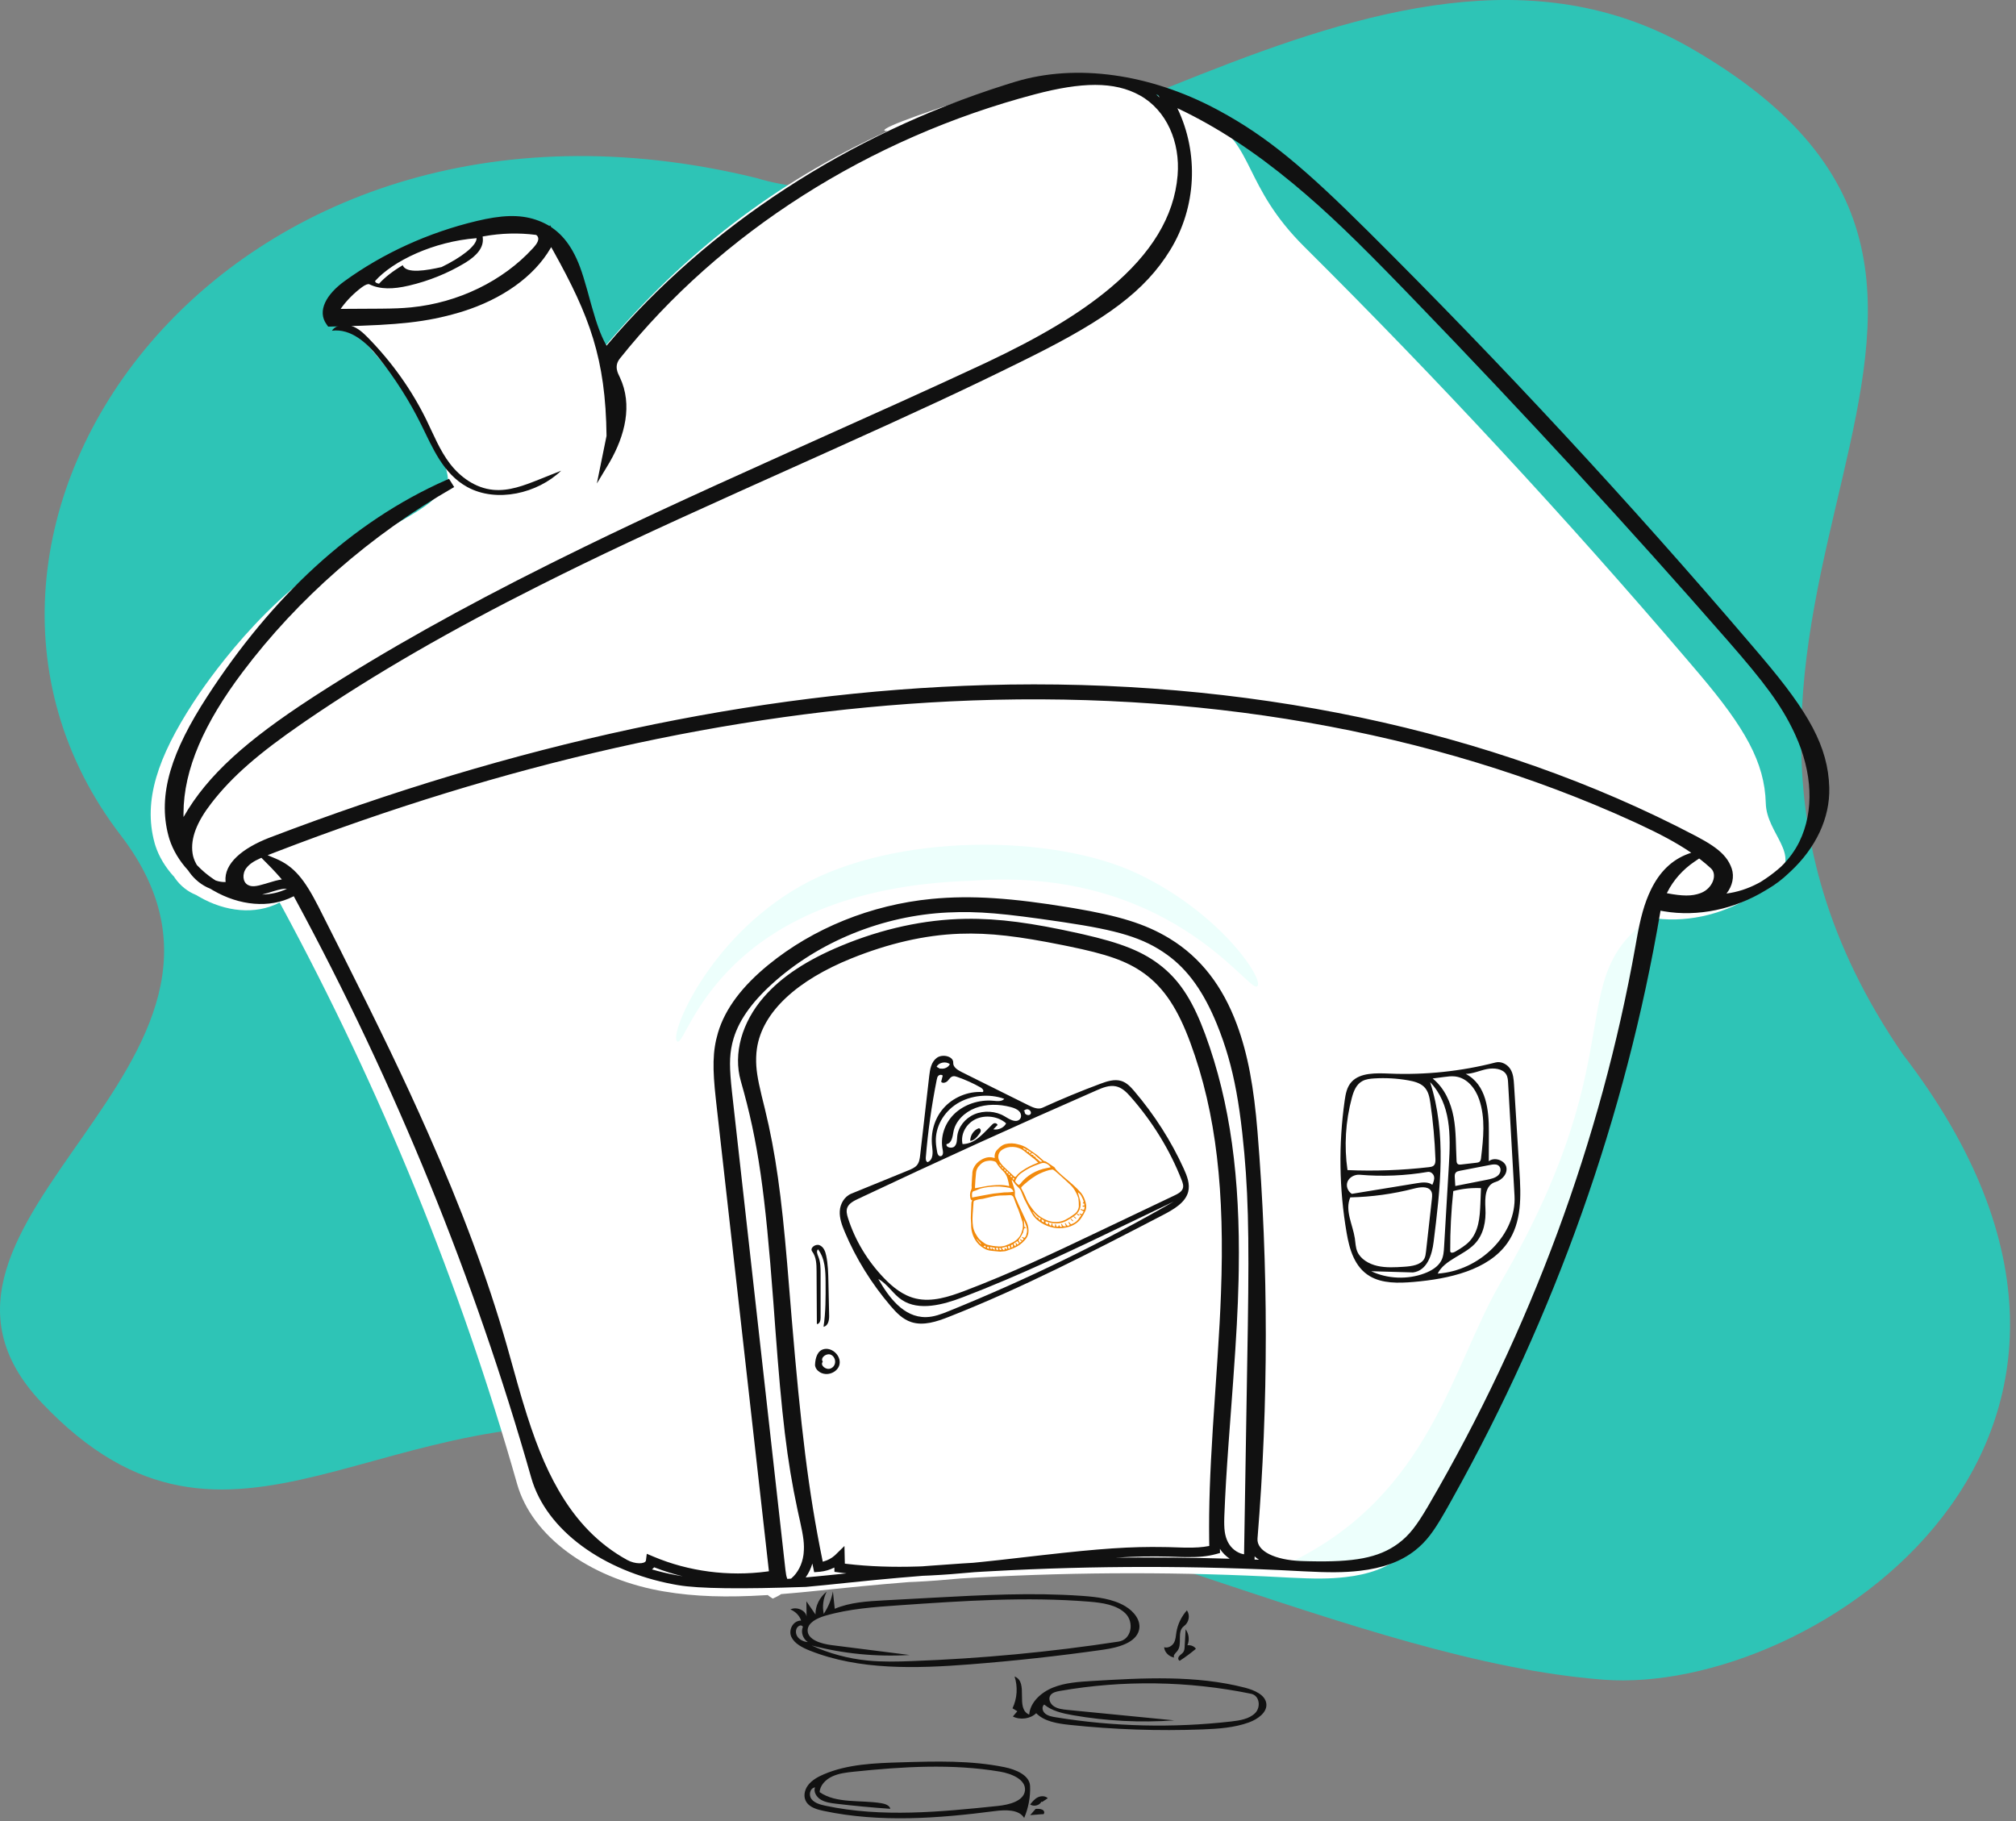 <svg width="93" height="84" viewBox="0 0 93 84" fill="none" xmlns="http://www.w3.org/2000/svg">
<rect x="0" y="0" width="93" height="84" fill="#808080" stroke="none"/>
<path d="M73.951 77.478C83.702 78.238 101.36 66.287 87.778 48.629C73.72 28.169 97.719 13.531 77.955 2.195C63.629 -6.022 46.409 11.732 34.88 8.208C10.286 2.195 -5.277 24.407 5.569 38.529C13.674 49.081 -5.983 56.332 1.909 64.689C10.693 73.99 17.653 63.935 30.538 66.04C49.245 69.096 62.652 76.597 73.951 77.478Z" fill="#2EC4B6"/>
<path d="M55.411 5.301L55.566 5.384L55.719 5.467C57.884 6.656 57.328 8.559 60.174 11.387C66.337 17.513 72.229 23.869 77.833 30.434L78.275 30.953L78.403 31.104C80.489 33.57 81.406 35.155 81.458 37.057C81.496 38.463 83.111 39.408 81.94 40.498L81.877 40.556L81.871 40.561L81.851 40.58C81.573 40.847 81.261 41.085 80.921 41.287L80.829 41.34L80.801 41.358C79.367 42.231 77.678 42.594 76.104 42.326L76.02 42.311L75.951 42.298L75.943 42.352C74.347 51.753 71.094 60.927 66.342 69.435L66.197 69.692L66.049 69.955L65.964 70.104L65.877 70.253C65.436 71.003 65.116 71.417 64.639 71.798C63.971 72.329 63.125 72.626 62.081 72.746C61.342 72.832 60.646 72.831 59.472 72.771L59.266 72.76C54.552 72.504 49.819 72.506 45.103 72.764L44.661 72.789L44.295 72.811L44.242 72.816C43.528 72.884 42.881 72.932 42.262 72.963L42.108 72.97L41.935 72.977L41.904 72.979C41.169 73.037 40.435 73.102 39.702 73.173L38.452 73.299L37.4 73.407L36.938 73.452C36.794 73.466 36.66 73.478 36.53 73.489L36.035 73.531L36 73.554C35.983 73.565 35.965 73.576 35.947 73.587L35.892 73.619L35.834 73.649L35.647 73.739L35.522 73.656L35.486 73.63L35.452 73.603L35.42 73.575L35.337 73.58C33.539 73.692 32.046 73.651 30.638 73.41L30.51 73.388L30.386 73.365C27.194 72.761 24.547 70.889 23.854 68.449C21.241 59.251 17.586 50.29 12.963 41.746L12.9 41.631L12.87 41.647C11.773 42.202 10.396 42.066 9.182 41.362L9.12 41.325L9.056 41.287L9.042 41.281C8.661 41.13 8.323 40.86 8.082 40.519L8.048 40.47L8.024 40.423L8.015 40.427C7.623 39.996 7.332 39.513 7.169 39.009L7.146 38.934L7.125 38.858C6.604 36.927 7.273 34.938 8.912 32.414C9.388 31.68 12.282 27.355 16.164 25.303C20.434 23.045 19.639 23.245 20.556 22.542C21.266 21.743 18.415 17.154 15.898 14.839C13.381 12.524 23.289 10.169 24.06 10.424C24.262 10.491 24.448 10.573 24.62 10.672L24.693 10.715L24.701 10.72L24.721 10.675L24.778 10.769L24.806 10.788C25.155 11.025 25.441 11.336 25.678 11.721L25.722 11.794L25.759 11.857C26.027 12.332 26.548 12.572 26.797 13.459L26.966 14.072L27.014 14.245L27.061 14.409C27.256 15.078 27.61 15.552 27.828 15.954L27.854 16.002L27.867 16.026L27.928 15.954C31.522 11.727 35.666 8.459 40.954 6.042L40.915 6.043C40.331 6.043 41.859 5.427 45.726 4.205L45.945 4.136L46.172 4.066C49.029 3.198 52.411 3.719 55.411 5.301Z" fill="white"/>
<path d="M76.733 41.963L76.648 41.948L76.58 41.935L76.571 41.989C74.976 51.389 71.723 60.564 66.971 69.072L66.826 69.329L66.678 69.592L66.593 69.741C66.105 70.586 65.776 71.029 65.268 71.434C64.6 71.966 63.754 72.263 62.71 72.383C61.971 72.468 61.455 72.2 59.57 72.047C65.984 68.921 66.978 63.011 69.222 59.166C75.739 47.999 71.695 44.961 76.733 41.963Z" fill="#EDFFFC"/>
<path d="M48.042 83.104C47.958 83.282 47.687 83.35 47.522 83.234C47.622 83.109 47.727 82.979 47.874 82.906C48.021 82.833 48.223 82.832 48.335 82.948C48.248 83.005 48.162 83.062 48.075 83.119L48.042 83.104Z" fill="#111111"/>
<path d="M48.101 83.681C47.908 83.696 47.715 83.712 47.522 83.727C47.606 83.631 47.691 83.535 47.775 83.439C47.886 83.434 48.007 83.432 48.097 83.483C48.186 83.534 48.205 83.659 48.105 83.696L48.101 83.681Z" fill="#111111"/>
<path d="M54.423 76.606C54.334 76.569 54.339 76.463 54.393 76.397C54.447 76.33 54.533 76.281 54.583 76.213C54.637 76.14 54.643 76.052 54.648 75.968C54.664 75.696 54.679 75.424 54.695 75.153C54.85 75.377 54.88 75.651 54.776 75.892C54.933 75.871 55.102 75.942 55.167 76.055C54.935 76.251 54.686 76.436 54.423 76.606Z" fill="#111111"/>
<path d="M54.171 76.46C53.92 76.416 53.718 76.209 53.703 75.981C53.875 76.039 54.07 75.925 54.153 75.779C54.237 75.632 54.242 75.462 54.267 75.3C54.325 74.93 54.494 74.574 54.753 74.281C54.912 74.508 54.851 74.838 54.618 75.008C54.26 75.269 54.581 75.848 54.296 76.174C54.219 76.262 54.096 76.371 54.171 76.46Z" fill="#111111"/>
<path d="M25.887 21.712C24.803 22.757 22.906 23.211 21.549 22.461C20.438 21.848 19.959 20.657 19.432 19.592C18.892 18.498 18.227 17.453 17.451 16.477C16.935 15.828 16.198 15.144 15.314 15.254C15.481 14.994 15.89 14.928 16.206 15.03C16.521 15.132 16.762 15.36 16.983 15.585C18.093 16.72 19.006 18.008 19.68 19.389C20.011 20.068 20.289 20.776 20.757 21.388C21.226 22 21.931 22.518 22.758 22.595C23.477 22.662 24.176 22.394 24.836 22.131C25.186 21.991 25.537 21.852 25.887 21.712Z" fill="#111111"/>
<path d="M38.002 81.844C39.103 81.372 40.358 81.327 41.574 81.291C43.167 81.243 44.781 81.197 46.337 81.514C46.872 81.623 47.501 81.89 47.519 82.389C47.538 82.889 47.444 83.391 47.246 83.857C47.006 83.461 46.387 83.476 45.895 83.54C43.276 83.88 40.582 84.079 38.005 83.534C37.701 83.47 37.371 83.377 37.207 83.136C37.045 82.898 37.102 82.576 37.277 82.346C37.452 82.116 37.724 81.963 38.002 81.844ZM41.072 83.435C40.237 83.378 39.404 83.3 38.574 83.201C38.33 83.172 38.078 83.139 37.872 83.017C37.665 82.895 37.52 82.658 37.596 82.445C37.355 82.489 37.294 82.811 37.44 82.992C37.585 83.174 37.843 83.243 38.083 83.294C40.678 83.846 43.388 83.578 46.036 83.303C46.567 83.248 47.235 83.073 47.283 82.588C47.333 82.085 46.662 81.809 46.118 81.718C43.904 81.347 41.627 81.491 39.391 81.723C39.049 81.759 38.699 81.799 38.392 81.942C38.086 82.084 37.827 82.353 37.81 82.666C38.591 83.206 39.69 83.018 40.655 83.176C40.831 83.205 41.037 83.275 41.072 83.435Z" fill="#111111"/>
<path d="M38.533 62.394C38.711 62.56 38.788 62.806 38.703 63.018C38.619 63.23 38.363 63.392 38.097 63.38C37.831 63.368 37.589 63.165 37.599 62.941C37.613 62.649 37.702 62.278 38.044 62.224C38.226 62.195 38.41 62.278 38.533 62.394ZM37.955 62.816C37.82 62.971 38.092 63.201 38.304 63.129C38.517 63.058 38.579 62.811 38.482 62.636C38.452 62.581 38.408 62.53 38.347 62.498C38.148 62.392 37.849 62.605 37.941 62.786L37.955 62.816Z" fill="#111111"/>
<path d="M46.93 78.935C46.856 78.89 46.782 78.844 46.708 78.799C46.925 78.34 46.959 77.812 46.803 77.332C47.48 77.596 46.812 78.805 47.478 79.09C47.519 78.537 48.006 78.074 48.569 77.845C49.133 77.616 49.765 77.576 50.383 77.539C52.741 77.398 55.155 77.262 57.427 77.847C57.863 77.96 58.363 78.174 58.416 78.578C58.469 78.98 58.034 79.297 57.615 79.45C56.942 79.696 56.202 79.745 55.476 79.773C53.434 79.85 51.385 79.781 49.355 79.565C48.789 79.505 48.174 79.41 47.801 79.025C47.538 79.285 47.066 79.352 46.725 79.177C46.793 79.096 46.862 79.015 46.93 78.935ZM48.901 77.997C48.738 78.025 48.559 78.065 48.465 78.188C48.339 78.353 48.441 78.593 48.622 78.71C48.803 78.827 49.035 78.852 49.257 78.874C50.895 79.035 52.533 79.196 54.171 79.356C52.61 79.468 51.032 79.388 49.495 79.118C49.019 79.035 48.523 78.922 48.17 78.625C48.041 78.733 48.087 78.938 48.217 79.044C48.347 79.151 48.53 79.185 48.703 79.213C51.368 79.648 54.108 79.713 56.795 79.407C57.197 79.361 57.634 79.291 57.903 79.018C58.172 78.746 58.109 78.21 57.713 78.129C54.829 77.535 51.805 77.49 48.901 77.997Z" fill="#111111"/>
<path d="M37.735 57.627C37.645 57.718 37.708 57.861 37.755 57.977C37.854 58.224 37.855 58.493 37.855 58.756C37.855 59.431 37.855 60.107 37.855 60.783C37.855 60.907 37.816 61.071 37.683 61.076C37.678 60.259 37.673 59.443 37.669 58.626C37.667 58.314 37.658 57.98 37.465 57.725C37.347 57.568 37.616 57.362 37.806 57.438C37.995 57.514 38.073 57.723 38.112 57.911C38.198 58.315 38.207 58.73 38.216 59.141C38.227 59.655 38.238 60.169 38.249 60.683C38.254 60.891 38.209 61.16 37.99 61.2C38.093 60.525 38.089 59.841 38.085 59.159C38.082 58.628 38.066 58.059 37.735 57.627Z" fill="#111111"/>
<path d="M37.2 73.864C37.339 74.066 37.479 74.268 37.619 74.471C37.611 74.077 37.804 73.684 38.135 73.419C37.975 73.738 37.927 74.1 38 74.443C38.212 74.125 38.356 73.772 38.423 73.408C38.452 73.675 38.48 73.942 38.508 74.209C39.209 73.909 40.01 73.862 40.788 73.82C41.531 73.779 42.273 73.739 43.016 73.699C45.312 73.575 47.618 73.451 49.911 73.613C50.605 73.662 51.327 73.746 51.905 74.088C52.316 74.33 52.647 74.755 52.546 75.181C52.405 75.78 51.579 75.998 50.893 76.096C48.855 76.386 46.804 76.611 44.747 76.772C42.256 76.966 39.643 77.047 37.364 76.141C37.016 76.002 36.654 75.819 36.507 75.508C36.36 75.198 36.573 74.752 36.956 74.753C36.885 74.529 36.7 74.337 36.462 74.239C36.746 74.095 37.167 74.279 37.208 74.566C37.205 74.332 37.202 74.098 37.2 73.864ZM38.362 75.885C39.56 76.037 40.759 76.189 41.958 76.34C40.437 76.433 38.898 76.283 37.438 75.899C38.244 76.27 39.129 76.508 40.033 76.597C40.712 76.663 41.397 76.647 42.08 76.621C45.272 76.504 48.455 76.204 51.602 75.722C52.204 75.63 52.327 74.83 51.922 74.427C51.517 74.024 50.853 73.93 50.244 73.88C47.336 73.644 44.408 73.845 41.496 74.046C40.337 74.126 39.163 74.208 38.06 74.532C37.687 74.642 37.264 74.852 37.257 75.198C37.248 75.633 37.871 75.823 38.362 75.885ZM36.911 74.978C36.677 75.055 36.664 75.366 36.821 75.538C36.928 75.655 37.093 75.732 37.264 75.744C37.031 75.583 36.936 75.285 37.039 75.041C37.022 74.996 36.964 74.967 36.911 74.978H36.911Z" fill="#111111"/>
<path d="M45.139 52.048C45.193 52.028 45.246 52.093 45.244 52.153C45.242 52.214 45.206 52.266 45.17 52.313C45.061 52.459 44.93 52.618 44.756 52.626C44.756 52.373 44.917 52.13 45.139 52.048Z" fill="#111111"/>
<path d="M53.638 56.05C50.415 57.723 47.184 59.4 43.773 60.742C43.223 60.959 42.602 61.169 42.037 60.984C41.641 60.855 41.351 60.552 41.094 60.252C40.203 59.21 39.484 58.05 38.968 56.822C38.839 56.514 38.72 56.192 38.74 55.863C38.759 55.534 38.945 55.194 39.28 55.057C40.156 54.699 41.032 54.342 41.908 53.984C42.049 53.926 42.196 53.865 42.292 53.755C42.405 53.626 42.428 53.454 42.447 53.291C42.587 52.069 42.727 50.846 42.867 49.623C42.902 49.322 42.955 48.989 43.215 48.796C43.475 48.602 43.994 48.723 43.973 49.025C43.96 49.223 44.181 49.361 44.374 49.457C45.404 49.969 46.434 50.481 47.464 50.993C47.657 51.089 47.892 51.187 48.089 51.097C48.963 50.697 49.855 50.328 50.761 49.991C51.067 49.877 51.408 49.765 51.722 49.86C51.975 49.937 52.156 50.133 52.319 50.323C53.253 51.419 54.025 52.627 54.606 53.904C54.762 54.247 54.906 54.62 54.811 54.98C54.678 55.481 54.135 55.792 53.638 56.05ZM39.121 56.191C39.443 57.207 40.014 58.159 40.784 58.959C41.183 59.374 41.661 59.762 42.253 59.899C42.995 60.07 43.771 59.818 44.477 59.552C46.591 58.754 48.62 57.789 50.645 56.825C51.821 56.265 52.997 55.706 54.172 55.146C54.333 55.07 54.508 54.979 54.563 54.823C54.608 54.697 54.561 54.562 54.512 54.437C53.971 53.05 53.17 51.744 52.154 50.59C51.971 50.382 51.759 50.166 51.47 50.108C51.171 50.048 50.868 50.171 50.592 50.292C46.897 51.908 43.23 53.577 39.593 55.296C39.39 55.392 39.17 55.504 39.09 55.697C39.025 55.854 39.07 56.03 39.121 56.191ZM54.149 55.423C53.487 55.741 52.825 56.059 52.163 56.377C49.618 57.599 47.069 58.824 44.413 59.839C43.509 60.184 42.396 60.487 41.606 59.964C41.192 59.691 40.956 59.234 40.517 58.995C40.991 59.823 41.677 60.773 42.718 60.755C43.089 60.748 43.439 60.611 43.778 60.474C47.366 59.02 50.836 57.33 54.149 55.423ZM43.97 49.645C43.853 49.665 43.792 49.776 43.716 49.858C43.641 49.94 43.477 49.99 43.417 49.898C43.441 49.805 43.464 49.712 43.488 49.618C43.45 49.561 43.347 49.568 43.295 49.615C43.242 49.662 43.227 49.731 43.214 49.797C42.977 50.982 42.808 52.179 42.709 53.38C42.702 53.464 42.706 53.568 42.79 53.608C43.063 53.498 43.034 53.152 43.001 52.886C42.925 52.268 43.091 51.617 43.518 51.126C43.944 50.635 44.641 50.324 45.334 50.374C45.411 50.316 45.321 50.209 45.236 50.161C44.895 49.968 44.533 49.805 44.157 49.675C44.097 49.654 44.033 49.634 43.97 49.645ZM43.983 52.208C43.942 52.431 43.913 52.727 43.666 52.775C43.617 52.928 43.916 52.998 44.034 52.879C44.153 52.76 44.141 52.583 44.157 52.424C44.199 51.99 44.513 51.587 44.951 51.399C45.39 51.212 45.938 51.248 46.341 51.491C46.553 51.619 46.836 51.801 47.024 51.646C47.138 51.552 47.12 51.376 47.022 51.268C46.925 51.16 46.772 51.105 46.623 51.065C46.093 50.924 45.505 50.916 44.996 51.11C44.487 51.305 44.072 51.719 43.983 52.208ZM46.328 50.686C45.619 50.431 44.769 50.519 44.145 50.912C43.52 51.305 43.141 51.992 43.172 52.674C43.178 52.832 43.206 52.988 43.233 53.144C43.247 53.227 43.288 53.331 43.381 53.332C43.505 53.333 43.516 53.17 43.492 53.061C43.362 52.472 43.563 51.831 44.017 51.388C44.471 50.945 45.167 50.711 45.835 50.776C46.011 50.793 46.226 50.815 46.328 50.686ZM44.403 52.774C44.982 52.769 45.371 52.269 45.758 51.884C45.789 51.853 45.824 51.821 45.869 51.811C45.932 51.796 46.004 51.835 46.019 51.892C45.953 51.959 45.888 52.026 45.822 52.093C46.058 52.137 46.318 52.015 46.413 51.818C46.058 51.493 45.457 51.41 45.008 51.623C44.56 51.836 44.301 52.328 44.403 52.774ZM43.383 49.288C43.556 49.324 43.75 49.234 43.817 49.088C43.638 48.938 43.299 49.006 43.208 49.209C43.264 49.24 43.319 49.272 43.375 49.303L43.383 49.288ZM47.278 51.275C47.224 51.392 47.451 51.496 47.535 51.395C47.618 51.293 47.469 51.13 47.337 51.174C47.292 51.189 47.255 51.22 47.221 51.25L47.278 51.275Z" fill="#111111"/>
<path d="M63.191 58.867C62.48 58.446 62.25 57.619 62.121 56.866C61.774 54.847 61.744 52.785 62.032 50.758C62.075 50.457 62.133 50.139 62.349 49.904C62.746 49.473 63.476 49.496 64.1 49.522C65.748 49.591 67.409 49.417 68.995 49.008C69.26 48.94 69.544 49.102 69.677 49.318C69.81 49.533 69.828 49.788 69.844 50.034C69.927 51.366 70.01 52.698 70.094 54.03C70.165 55.164 70.213 56.382 69.533 57.342C68.653 58.587 66.846 58.994 65.205 59.133C64.515 59.191 63.768 59.209 63.191 58.867ZM63.39 49.745C63.207 49.757 63.019 49.778 62.859 49.86C62.564 50.013 62.444 50.335 62.364 50.631C62.07 51.722 62.001 52.861 62.161 53.973C63.414 54.027 64.672 53.982 65.916 53.838C65.986 53.83 66.058 53.82 66.114 53.783C66.216 53.714 66.222 53.581 66.218 53.468C66.187 52.6 66.109 51.734 65.983 50.873C65.944 50.605 65.891 50.32 65.684 50.124C65.498 49.949 65.222 49.879 64.957 49.832C64.442 49.742 63.914 49.712 63.39 49.745ZM64.769 58.432C65.123 58.41 65.54 58.352 65.7 58.068C65.756 57.968 65.769 57.853 65.782 57.742C65.873 56.926 65.964 56.11 66.055 55.295C66.07 55.164 66.082 55.022 66.001 54.913C65.847 54.704 65.495 54.758 65.225 54.827C64.272 55.073 63.283 55.21 62.29 55.232C62.026 55.83 62.404 56.484 62.5 57.121C62.531 57.327 62.532 57.54 62.615 57.734C62.762 58.077 63.144 58.304 63.542 58.394C63.941 58.484 64.359 58.459 64.769 58.432ZM68.028 57.38C67.524 57.904 66.632 58.116 66.322 58.748C68.294 58.614 69.966 56.919 69.866 55.154C69.767 53.418 69.669 51.682 69.57 49.946C69.563 49.811 69.553 49.67 69.479 49.552C69.316 49.291 68.91 49.248 68.584 49.315C68.259 49.382 67.95 49.529 67.616 49.536C68.577 50.038 68.686 51.218 68.683 52.213C68.682 52.664 68.681 53.116 68.679 53.567C68.925 53.354 69.399 53.515 69.483 53.812C69.567 54.108 69.318 54.425 68.992 54.52C68.498 54.663 68.499 55.273 68.524 55.737C68.556 56.317 68.451 56.938 68.028 57.38ZM67.123 49.653C66.955 49.634 66.784 49.656 66.617 49.678C66.441 49.701 66.266 49.724 66.09 49.747C66.646 50.201 66.933 50.866 67.056 51.529C67.179 52.193 67.156 52.87 67.192 53.541C67.195 53.6 67.204 53.667 67.258 53.7C67.301 53.725 67.357 53.721 67.407 53.715C67.636 53.688 67.865 53.662 68.093 53.636C68.149 53.63 68.209 53.622 68.251 53.588C68.304 53.547 68.315 53.478 68.322 53.415C68.429 52.511 68.533 51.578 68.234 50.71C68.066 50.221 67.691 49.717 67.123 49.653ZM65.718 58.735C66.032 58.616 66.337 58.432 66.484 58.156C66.59 57.958 66.604 57.731 66.617 57.512C66.692 56.246 66.766 54.98 66.84 53.714C66.918 52.39 66.943 50.921 65.973 49.918C66.742 52.294 66.441 54.829 66.134 57.288C66.061 57.876 65.839 58.611 65.183 58.694C64.54 58.675 63.898 58.657 63.256 58.638C64.005 58.995 64.936 59.032 65.718 58.735ZM68.291 55.536C68.301 55.292 68.31 55.048 68.32 54.805C67.89 54.785 67.455 54.831 67.041 54.94C66.945 55.854 66.897 56.772 66.9 57.689C66.9 57.708 66.9 57.728 66.909 57.745C66.944 57.811 67.055 57.779 67.124 57.739C67.354 57.603 67.588 57.465 67.769 57.279C68.219 56.815 68.266 56.15 68.291 55.536ZM62.36 55.069C63.362 54.905 64.363 54.742 65.365 54.578C65.607 54.538 65.888 54.507 66.074 54.652C66.126 54.532 66.179 54.406 66.156 54.28C66.133 54.153 66.003 54.033 65.862 54.057C64.831 54.233 63.773 54.278 62.728 54.188C62.491 54.168 62.248 54.303 62.165 54.502C62.082 54.702 62.166 54.946 62.36 55.069ZM68.741 53.735C68.278 53.824 67.816 53.914 67.353 54.003C67.284 54.017 67.21 54.032 67.163 54.08C67.105 54.138 67.106 54.226 67.11 54.304C67.118 54.438 67.126 54.572 67.134 54.707C67.615 54.612 68.097 54.517 68.579 54.422C68.774 54.383 68.982 54.339 69.118 54.208C69.254 54.077 69.267 53.831 69.093 53.743C68.988 53.691 68.858 53.712 68.741 53.735Z" fill="#111111"/>
<path d="M56.061 5.01L56.217 5.093C58.455 6.297 60.19 7.766 63.102 10.661C69.264 16.786 75.157 23.142 80.761 29.708L81.203 30.226L81.331 30.378C83.417 32.844 84.334 34.429 84.386 36.33C84.424 37.737 83.762 39.118 82.591 40.207L82.527 40.265L82.521 40.27L82.502 40.289C82.223 40.556 81.911 40.794 81.571 40.996L81.48 41.049L81.452 41.067C80.018 41.941 78.329 42.303 76.755 42.035L76.67 42.02L76.602 42.007L76.593 42.061C74.998 51.462 71.745 60.637 66.992 69.144L66.848 69.402L66.7 69.664L66.614 69.813C66.127 70.658 65.798 71.102 65.29 71.507C64.622 72.038 63.776 72.335 62.732 72.456C61.992 72.541 61.297 72.54 60.123 72.48L59.916 72.469C55.203 72.214 50.47 72.215 45.753 72.474L45.311 72.498L44.946 72.52L44.893 72.525C44.179 72.593 43.532 72.641 42.913 72.672L42.758 72.679L42.586 72.686L42.554 72.688C41.819 72.747 41.086 72.811 40.353 72.882L39.103 73.008L38.051 73.116C37.716 73.15 37.442 73.176 37.181 73.199C34.191 73.306 32.227 73.28 31.288 73.119L31.16 73.097L31.037 73.074C27.845 72.47 25.198 70.599 24.505 68.158C21.892 58.96 18.237 49.999 13.614 41.456L13.551 41.34L13.52 41.356C12.424 41.911 11.046 41.775 9.833 41.072L9.77 41.035L9.707 40.996L9.692 40.99C9.312 40.84 8.974 40.569 8.733 40.229L8.699 40.18L8.681 40.152L8.666 40.136C8.273 39.705 7.983 39.222 7.82 38.719L7.797 38.643L7.775 38.567C7.255 36.636 7.924 34.647 9.563 32.123C12.545 27.528 16.211 24.078 20.581 22.144L20.714 22.086L20.952 22.466C17.093 24.679 13.747 27.605 11.188 31.006C9.433 33.337 8.468 35.48 8.465 37.518L8.465 37.611L8.467 37.687L8.471 37.68C9.572 35.745 11.411 34.132 14.348 32.218L14.475 32.135L14.592 32.059C17.801 29.991 21.297 28.041 25.336 26.025L25.878 25.756C28.864 24.279 31.405 23.101 36.358 20.873L41.528 18.548C42.947 17.906 44.011 17.418 45.203 16.863L45.503 16.723C47.93 15.576 49.771 14.497 51.225 13.276C53.098 11.704 54.166 10.001 54.324 8.091C54.452 6.549 53.812 5.087 52.59 4.404C51.403 3.739 49.877 3.788 47.752 4.347C40.093 6.363 33.233 10.728 28.597 16.536C28.312 16.893 28.506 17.218 28.597 17.411C29.193 18.676 28.828 20.098 28.125 21.318L28.086 21.384L27.534 22.302L27.98 20.105C27.94 16.536 27.192 14.57 25.537 11.594L25.467 11.471L25.427 11.399L25.399 11.447C24.63 12.769 23.152 13.799 21.348 14.366L21.255 14.395L21.165 14.421C19.669 14.86 18.379 14.989 15.76 15.052L15.14 15.066L15.066 14.964C14.617 14.345 15.055 13.575 15.894 12.968C17.678 11.676 19.769 10.725 21.987 10.195C23.107 9.928 23.94 9.879 24.71 10.133C24.912 10.2 25.099 10.282 25.271 10.381L25.344 10.424L25.352 10.429L25.371 10.384L25.429 10.478L25.457 10.497C25.806 10.735 26.091 11.046 26.329 11.43L26.373 11.503L26.41 11.566C26.677 12.041 26.842 12.496 27.09 13.382L27.259 13.996L27.308 14.168C27.522 14.926 27.705 15.44 27.94 15.874L27.966 15.922L27.98 15.946L28.041 15.874C32.683 10.414 39.141 6.202 46.377 3.914L46.596 3.845L46.823 3.775C49.679 2.907 53.062 3.428 56.061 5.01ZM43.724 42.09C40.718 42.232 37.773 43.433 35.625 45.377C34.653 46.258 34.026 47.137 33.796 48.065L33.775 48.15C33.64 48.742 33.65 49.285 33.765 50.353L36.234 72.423C36.253 72.595 36.276 72.716 36.311 72.808L36.32 72.83L36.491 72.817L36.515 72.798C36.808 72.544 37.003 72.157 37.063 71.733L37.071 71.663L37.073 71.645C37.113 71.234 37.066 70.887 36.904 70.159L36.858 69.954L36.79 69.641C36.297 67.349 36.061 65.244 35.768 61.308L35.676 60.064C35.297 55.032 34.985 52.692 34.175 49.869C33.809 48.595 34.233 47.15 35.226 46.003C36.067 45.031 37.261 44.268 38.809 43.625C40.685 42.845 42.639 42.411 44.55 42.383C46.092 42.36 47.622 42.577 49.749 43.048L49.954 43.094C51.704 43.493 52.738 43.883 53.617 44.598C54.5 45.317 55.07 46.282 55.597 47.711C56.763 50.875 57.21 54.362 57.145 58.564L57.136 59.051C57.104 60.398 57.034 61.655 56.888 63.689L56.676 66.567C56.575 67.971 56.524 68.836 56.483 69.853L56.478 69.977C56.461 70.533 56.496 70.829 56.641 71.124C56.784 71.415 57.064 71.631 57.35 71.688L57.39 71.694L57.564 61.144C57.628 56.849 57.585 54.776 57.309 52.28L57.3 52.2C57.151 50.872 56.955 49.778 56.661 48.753C56.512 48.234 56.334 47.722 56.127 47.219C55.543 45.797 54.829 44.753 53.846 44.044C52.739 43.245 51.545 42.91 49.087 42.542L48.866 42.509C46.311 42.135 45.151 42.023 43.724 42.09ZM37.475 72.12L37.474 72.125C37.406 72.354 37.303 72.57 37.167 72.762L37.688 72.713C37.837 72.699 37.998 72.683 38.177 72.665L39.049 72.575C38.984 72.568 38.919 72.56 38.854 72.552L38.697 72.531L38.494 72.504L38.489 72.305L38.467 72.316C38.272 72.413 38.056 72.476 37.834 72.499L37.779 72.504L37.559 72.521L37.475 72.12ZM30.175 72.294L30.16 72.313C30.135 72.342 30.107 72.368 30.076 72.392C30.421 72.493 30.775 72.579 31.138 72.647C31.255 72.669 31.372 72.69 31.49 72.709C31.064 72.605 30.646 72.475 30.241 72.319L30.175 72.294ZM43.811 32.354C33.655 32.853 23.24 35.25 12.71 39.307L12.346 39.448L12.719 39.605C13.571 39.962 14.053 40.574 14.688 41.817L15.689 43.802C17.539 47.48 18.619 49.719 19.726 52.216C21.287 55.739 22.488 58.938 23.382 62.066L23.867 63.798C23.929 64.015 23.985 64.211 24.041 64.401L24.116 64.651C24.633 66.375 25.125 67.63 25.767 68.742C26.588 70.165 27.613 71.232 28.937 71.959C29.304 72.16 29.752 72.148 29.796 71.99L29.799 71.975L29.837 71.672L30.146 71.802C31.761 72.486 33.608 72.727 35.375 72.491L35.471 72.477L33.045 50.903L33.022 50.696C32.867 49.29 32.868 48.491 33.121 47.639C33.455 46.51 34.259 45.476 35.444 44.507C37.509 42.818 40.184 41.737 42.967 41.465C44.83 41.284 46.714 41.428 49.328 41.857L49.556 41.895C51.579 42.238 52.826 42.602 53.959 43.294C55.409 44.178 56.407 45.506 57.055 47.247C57.57 48.631 57.845 50.181 58.01 52.202C58.52 58.446 58.52 64.723 58.01 70.967C57.962 71.557 58.832 71.956 59.995 72.004L60.054 72.006L60.218 72.011L60.416 72.016C62.433 72.061 63.587 71.876 64.509 71.192C65.013 70.818 65.35 70.373 65.871 69.487L65.912 69.416C70.614 61.354 73.847 52.611 75.446 43.633L75.494 43.361C75.668 42.362 75.856 41.66 76.162 41.033C76.554 40.23 77.11 39.667 77.881 39.383L77.944 39.361L78.018 39.335L77.985 39.313C77.345 38.877 76.581 38.47 75.582 38.006L75.36 37.904C66.064 33.657 55.108 31.8 43.811 32.354ZM44.276 43.071C42.649 43.128 40.972 43.523 39.269 44.211C36.816 45.203 35.162 46.652 34.916 48.378C34.9 48.489 34.89 48.602 34.885 48.718L34.882 48.803C34.871 49.294 34.942 49.737 35.136 50.546L35.287 51.157C35.782 53.189 36.049 55.173 36.313 58.285L36.515 60.736C36.945 65.879 37.292 68.782 37.934 71.935L37.954 72.035L37.987 72.027C38.183 71.974 38.364 71.877 38.508 71.748L38.543 71.715L38.955 71.312L38.973 72.126L39.076 72.139C40.102 72.259 41.176 72.295 42.348 72.258L42.543 72.251L42.906 72.223C43.4 72.185 43.894 72.15 44.388 72.118L44.893 72.087L45.294 72.047C45.817 71.994 46.318 71.938 47.275 71.827L48.107 71.732C50.756 71.433 52.135 71.332 53.732 71.362L53.948 71.366L54.559 71.385L54.723 71.388C55.148 71.393 55.467 71.373 55.758 71.315L55.785 71.309L55.78 71C55.762 69.501 55.817 67.986 55.949 65.881L56.061 64.189L56.167 62.614C56.248 61.36 56.29 60.589 56.324 59.681C56.5 54.993 56.126 51.382 54.909 48.09C54.356 46.593 53.725 45.583 52.78 44.901C51.961 44.311 51.033 44.008 49.296 43.651L49.042 43.599C47.002 43.188 45.664 43.022 44.276 43.071ZM57.877 71.791L57.874 71.938L58.078 71.946C58.004 71.898 57.937 71.846 57.877 71.791ZM56.276 71.444L56.28 71.635L56.105 71.683C55.698 71.795 55.288 71.831 54.714 71.824L54.499 71.82L54.006 71.804L53.934 71.802C53.111 71.781 52.361 71.794 51.479 71.85C53.229 71.831 54.979 71.848 56.728 71.899C56.548 71.781 56.392 71.625 56.276 71.444ZM78.384 39.6L78.178 39.739C77.632 40.106 77.193 40.6 76.914 41.158L76.893 41.201L76.902 41.203C77.622 41.338 78.042 41.346 78.44 41.2L78.477 41.185C78.997 40.981 79.246 40.344 78.924 40.051C78.77 39.91 78.611 39.776 78.444 39.646L78.384 39.6ZM12.627 41.106L12.379 41.183C12.274 41.214 12.18 41.241 12.092 41.262C12.496 41.254 12.884 41.167 13.236 40.998C13.095 40.984 12.914 41.02 12.627 41.106ZM54.313 4.991L54.319 5.003C55.31 7.075 55.197 9.555 53.982 11.535C52.811 13.443 51.01 14.727 47.657 16.409L47.069 16.701C44.572 17.936 42.321 18.98 38.266 20.805L34.15 22.654C29.899 24.57 27.613 25.64 24.924 26.99C20.808 29.058 17.305 31.068 14.135 33.235L13.907 33.392C11.96 34.737 10.717 35.796 9.748 37.052C9.09 37.904 8.778 38.658 8.884 39.368C8.907 39.525 8.962 39.684 9.044 39.833L9.075 39.889L9.084 39.903L9.09 39.91C9.314 40.147 9.57 40.363 9.845 40.548L9.929 40.602L9.943 40.611L9.97 40.621C10.112 40.668 10.256 40.69 10.399 40.686L10.407 40.685L10.404 40.653C10.333 39.837 11.166 39.133 12.418 38.644L12.479 38.621C23.695 34.343 34.739 31.91 45.461 31.601C57.345 31.259 68.8 33.609 78.243 38.569C78.531 38.721 78.777 38.862 78.985 39.003L79.125 39.102C79.515 39.389 79.754 39.682 79.884 40.057C80.017 40.442 79.91 40.877 79.658 41.198L79.642 41.217C80.139 41.153 80.633 40.993 81.096 40.748L81.169 40.709L81.207 40.688L81.266 40.651C81.527 40.487 81.775 40.306 82.006 40.111L82.103 40.027L82.162 39.975L82.186 39.952C82.528 39.616 82.806 39.234 83.004 38.831C83.706 37.397 83.603 35.618 82.823 33.907L82.767 33.785C82.167 32.51 81.384 31.475 79.714 29.562C75.149 24.336 70.328 19.102 65.224 13.819L64.729 13.307C62.581 11.091 61.228 9.781 59.711 8.519L59.639 8.459C57.893 7.014 56.179 5.879 54.386 5.025L54.313 4.991ZM12.058 39.567L12.016 39.586C11.692 39.731 11.508 39.858 11.368 40.036C11.161 40.301 11.194 40.687 11.431 40.817C11.607 40.915 11.796 40.899 12.246 40.763L12.363 40.727C12.614 40.648 12.814 40.594 12.986 40.569L13.002 40.567L12.906 40.456C12.792 40.325 12.675 40.197 12.554 40.071L12.433 39.946L12.058 39.567ZM22.323 10.899L22.264 10.91L22.271 10.967C22.32 11.412 22.011 11.781 21.476 12.112L21.428 12.141C20.647 12.61 19.777 12.961 18.866 13.174C18.124 13.348 17.538 13.355 17.037 13.113C16.983 13.087 16.858 13.128 16.701 13.244C16.341 13.511 16.025 13.826 15.767 14.175L15.714 14.248L17.565 14.238C18.188 14.232 18.536 14.219 18.933 14.181L18.977 14.177C21.14 13.962 23.195 12.965 24.574 11.461L24.632 11.396C24.758 11.251 24.816 11.15 24.83 11.048C24.844 10.944 24.775 10.841 24.71 10.833C23.918 10.732 23.107 10.757 22.323 10.899ZM21.986 10.986C19.988 11.139 18.128 12.042 17.305 12.96C17.305 13.026 17.37 13.067 17.486 13.086C17.754 12.791 18.128 12.5 18.578 12.234C18.734 12.645 19.7 12.471 20.372 12.318C21.271 11.881 21.986 11.342 21.986 10.986ZM53.328 4.355L53.346 4.369C53.397 4.41 53.447 4.453 53.495 4.497L53.428 4.387L53.346 4.361L53.328 4.355Z" fill="#111111"/>
<path d="M52.474 40.297C56.371 42.145 58.423 45.321 57.974 45.505C57.524 45.688 53.868 39.956 44.829 40.626C33.17 40.986 31.728 48.188 31.26 48.046C30.793 47.904 32.607 43.316 36.936 40.868C41.265 38.419 48.577 38.449 52.474 40.297Z" fill="#EDFFFC"/>
<path d="M50.04 55.335C50.001 55.223 49.943 55.116 49.867 55.02C49.755 54.892 49.634 54.77 49.505 54.656C49.341 54.499 48.702 54.002 48.666 53.874C48.655 53.853 48.636 53.834 48.614 53.822C48.58 53.797 48.542 53.777 48.507 53.753C48.422 53.695 48.34 53.635 48.252 53.581C48.22 53.561 48.169 53.565 48.142 53.542C48.031 53.451 47.932 53.348 47.818 53.261C47.681 53.157 47.53 53.068 47.392 52.964C47.265 52.879 47.121 52.818 46.97 52.786C46.779 52.729 46.577 52.724 46.389 52.771C46.217 52.816 46.114 52.922 46.008 53.03C45.907 53.132 45.864 53.273 45.889 53.413C45.873 53.412 45.858 53.409 45.843 53.406C45.601 53.336 45.398 53.411 45.215 53.531C45.097 53.608 45.003 53.71 44.939 53.829C44.878 53.932 44.849 54.05 44.853 54.17C44.852 54.215 44.849 54.26 44.842 54.304C44.834 54.426 44.827 54.548 44.821 54.669C44.818 54.735 44.836 54.81 44.81 54.865C44.753 54.976 44.735 55.102 44.758 55.227C44.77 55.291 44.779 55.356 44.851 55.373C44.835 55.399 44.823 55.427 44.815 55.456C44.808 55.514 44.809 55.574 44.806 55.633C44.799 55.816 44.788 56 44.785 56.184C44.783 56.278 44.799 56.373 44.8 56.467C44.79 56.694 44.843 56.923 44.954 57.134C45.025 57.269 45.127 57.391 45.252 57.49C45.369 57.576 45.491 57.658 45.641 57.682C45.726 57.696 45.812 57.703 45.898 57.712C45.962 57.719 46.093 57.729 46.141 57.736C46.204 57.722 46.281 57.729 46.342 57.717C46.363 57.713 46.385 57.709 46.406 57.705C46.535 57.664 46.683 57.603 46.771 57.568C46.964 57.488 47.132 57.368 47.263 57.217C47.354 57.125 47.415 57.01 47.439 56.885C47.462 56.721 47.438 56.552 47.371 56.394C47.289 56.207 47.197 56.023 47.113 55.837C47.026 55.647 46.938 55.456 46.859 55.263C46.824 55.197 46.81 55.123 46.819 55.052C46.825 54.971 46.813 54.889 46.783 54.811C46.75 54.689 46.707 54.57 46.669 54.45L46.7 54.439C46.721 54.468 46.741 54.498 46.764 54.527C46.819 54.608 46.883 54.684 46.957 54.753C47.029 54.813 47.083 54.888 47.114 54.972C47.165 55.085 47.199 55.204 47.255 55.316C47.364 55.536 47.48 55.755 47.601 55.971C47.647 56.056 47.706 56.134 47.777 56.204C48.002 56.421 48.292 56.571 48.606 56.632C48.79 56.665 48.977 56.663 49.156 56.625C49.391 56.587 49.603 56.483 49.764 56.328C49.818 56.273 49.864 56.212 49.903 56.148C49.97 56.049 50.028 55.944 50.076 55.836C50.139 55.672 50.1 55.499 50.04 55.335ZM47.664 53.214C47.802 53.33 47.938 53.448 48.083 53.572C48.027 53.587 47.992 53.609 47.948 53.553C47.902 53.507 47.852 53.466 47.798 53.429C47.78 53.405 47.766 53.38 47.756 53.353C47.721 53.35 47.66 53.353 47.671 53.282C47.628 53.27 47.589 53.259 47.538 53.245C47.583 53.187 47.623 53.18 47.664 53.214ZM47.589 53.164L47.46 53.2L47.486 53.112L47.4 53.134C47.364 53.106 47.334 53.075 47.365 53.029C47.435 53.071 47.504 53.113 47.589 53.164ZM47.207 52.947L47.364 53.028C47.289 53.054 47.239 53.022 47.197 52.966L47.207 52.947ZM46.124 53.711L46.195 53.798L46.169 53.816L46.101 53.726L46.124 53.711ZM44.976 54.768C44.99 54.548 44.998 54.327 45.024 54.108C45.032 54.007 45.067 53.91 45.126 53.827C45.231 53.698 45.35 53.575 45.55 53.55C45.666 53.526 45.789 53.536 45.901 53.581C45.921 53.588 45.939 53.6 45.951 53.617C46.036 53.765 46.145 53.901 46.275 54.02C46.376 54.122 46.448 54.245 46.483 54.377C46.511 54.467 46.526 54.558 46.546 54.649C46.55 54.671 46.552 54.693 46.552 54.715C46.281 54.641 46.016 54.657 45.758 54.68C45.499 54.704 45.247 54.764 44.985 54.81C44.98 54.796 44.977 54.782 44.976 54.768ZM46.21 53.844L46.235 53.835L46.303 53.889C46.277 53.895 46.251 53.908 46.244 53.902C46.23 53.884 46.218 53.865 46.21 53.844ZM46.321 53.941C46.335 53.942 46.356 53.938 46.362 53.945C46.384 53.968 46.422 53.993 46.358 54.035L46.321 53.941ZM44.839 55.087C44.841 55.014 44.852 54.955 44.952 54.933C45.053 54.91 45.141 54.849 45.241 54.822C45.367 54.788 45.496 54.765 45.627 54.751C45.786 54.733 45.948 54.726 46.11 54.731C46.266 54.741 46.422 54.762 46.576 54.793C46.664 54.82 46.731 54.889 46.751 54.972C46.628 55.003 46.347 55 46.329 55.002C46.165 55.021 46 55.037 45.836 55.056C45.759 55.066 45.684 55.084 45.608 55.095C45.583 55.099 45.381 55.134 45.319 55.148C45.166 55.18 45.011 55.206 44.844 55.237C44.842 55.189 44.838 55.138 44.839 55.087ZM45.243 57.398L45.049 57.165L45.061 57.155C45.077 57.171 45.093 57.187 45.108 57.203C45.15 57.245 45.192 57.286 45.23 57.33C45.243 57.349 45.253 57.37 45.259 57.391L45.243 57.398ZM45.477 57.536L45.463 57.546L45.364 57.483L45.454 57.455L45.477 57.536ZM45.623 57.6C45.574 57.604 45.538 57.586 45.532 57.541C45.53 57.528 45.562 57.511 45.583 57.501C45.598 57.509 45.61 57.522 45.617 57.537C45.622 57.558 45.624 57.579 45.623 57.6ZM45.892 57.639L45.873 57.652C45.836 57.623 45.799 57.593 45.759 57.561L45.729 57.635L45.663 57.549L45.681 57.523C45.748 57.535 45.815 57.546 45.889 57.56L45.892 57.639ZM46.045 57.653C45.967 57.661 45.965 57.659 45.945 57.563C45.961 57.562 45.977 57.56 45.992 57.559C46.008 57.558 46.024 57.557 46.04 57.556L46.045 57.653ZM46.195 57.656C46.117 57.67 46.103 57.656 46.098 57.564C46.122 57.565 46.147 57.565 46.17 57.565L46.195 57.656ZM46.455 57.6C46.455 57.609 46.439 57.626 46.434 57.625C46.42 57.62 46.408 57.611 46.399 57.601C46.385 57.581 46.368 57.563 46.349 57.548C46.334 57.594 46.374 57.661 46.294 57.659C46.269 57.658 46.242 57.602 46.208 57.561L46.445 57.502C46.449 57.536 46.454 57.568 46.455 57.6L46.455 57.6ZM46.6 57.581L46.525 57.599L46.496 57.494C46.524 57.482 46.548 57.471 46.576 57.459L46.6 57.581ZM46.656 57.541L46.633 57.439L46.717 57.401C46.745 57.519 46.742 57.527 46.656 57.541ZM46.929 57.409L46.876 57.329L46.851 57.333C46.85 57.355 46.853 57.376 46.86 57.397C46.875 57.428 46.883 57.451 46.84 57.462C46.801 57.471 46.783 57.452 46.775 57.419C46.771 57.401 46.765 57.382 46.76 57.364C46.82 57.325 46.877 57.288 46.936 57.248L47.012 57.361C46.987 57.375 46.958 57.392 46.929 57.409L46.929 57.409ZM47.228 56.265C47.261 56.331 47.288 56.399 47.311 56.468C47.317 56.486 47.324 56.504 47.331 56.522C47.382 56.642 47.393 56.771 47.363 56.893C47.362 56.896 47.356 56.898 47.352 56.9C47.354 56.979 47.318 57.053 47.254 57.102L47.155 57.054L47.138 57.071L47.225 57.152C47.206 57.172 47.18 57.199 47.154 57.226L47.088 57.151C47.042 57.195 47.058 57.222 47.139 57.249L47.042 57.329L46.983 57.212C47.063 57.097 47.135 56.977 47.198 56.853C47.207 56.794 47.22 56.736 47.237 56.679C47.241 56.665 47.263 56.655 47.28 56.648C47.296 56.643 47.313 56.64 47.33 56.638L47.331 56.619L47.254 56.596L47.228 56.265ZM47.167 56.358C47.204 56.515 47.192 56.675 47.134 56.822C47.073 57.031 46.924 57.205 46.719 57.307C46.604 57.367 46.485 57.419 46.36 57.462C46.264 57.491 46.16 57.502 46.057 57.495C45.884 57.487 45.712 57.46 45.545 57.415C45.416 57.376 45.173 57.159 45.16 57.142C45.121 57.09 45.083 57.037 45.05 56.982C44.97 56.861 44.915 56.729 44.889 56.592C44.871 56.467 44.862 56.342 44.862 56.217C44.862 56.082 44.876 55.948 44.885 55.813C44.893 55.686 44.9 55.559 44.912 55.433C44.918 55.409 44.936 55.389 44.961 55.379C45.029 55.355 45.099 55.335 45.171 55.32C45.223 55.309 45.278 55.311 45.33 55.3C45.547 55.253 45.761 55.191 45.981 55.16C46.168 55.133 46.364 55.149 46.553 55.13C46.694 55.117 46.744 55.177 46.779 55.289C46.817 55.412 46.87 55.532 46.916 55.654C46.922 55.669 46.984 55.801 47.004 55.869C47.051 56.033 47.12 56.194 47.167 56.358L47.167 56.358ZM46.585 54.2C46.568 54.2 46.536 54.205 46.535 54.201C46.528 54.177 46.523 54.154 46.521 54.129L46.564 54.125L46.585 54.2ZM46.449 54.127L46.422 54.031L46.446 54.023L46.523 54.098L46.449 54.127ZM46.448 53.952C46.323 53.832 46.19 53.719 46.111 53.566C45.992 53.366 46.058 53.125 46.263 53.016C46.398 52.934 46.559 52.895 46.725 52.904C46.914 52.91 47.098 52.977 47.245 53.094C47.404 53.219 47.565 53.342 47.723 53.469C47.78 53.515 47.83 53.569 47.891 53.626C47.809 53.66 47.73 53.691 47.653 53.725C47.429 53.823 47.222 53.946 47.033 54.09C46.976 54.138 46.925 54.192 46.88 54.251C46.847 54.291 46.823 54.303 46.777 54.259C46.669 54.155 46.556 54.055 46.448 53.952ZM46.636 54.292C46.625 54.272 46.618 54.25 46.615 54.227L46.634 54.221L46.694 54.267L46.695 54.29C46.675 54.291 46.642 54.3 46.636 54.292L46.636 54.292ZM46.75 54.431L46.708 54.336C46.725 54.336 46.745 54.33 46.758 54.336C46.805 54.358 46.793 54.385 46.75 54.431ZM46.987 54.659C46.933 54.621 46.885 54.576 46.845 54.525C46.829 54.503 46.838 54.457 46.85 54.428C46.921 54.278 47.037 54.151 47.185 54.062C47.399 53.915 47.635 53.797 47.888 53.71C47.928 53.697 47.969 53.683 48.009 53.667C48.181 53.597 48.366 53.688 48.469 53.845C48.412 53.856 48.357 53.864 48.304 53.876C47.802 53.966 47.364 54.223 47.072 54.6C47.052 54.627 46.995 54.665 46.987 54.659ZM47.294 55.173C47.245 55.059 47.189 54.947 47.127 54.838C47.101 54.807 47.105 54.765 47.135 54.742C47.17 54.708 47.202 54.673 47.239 54.641C47.47 54.441 47.71 54.25 47.998 54.118C48.086 54.078 48.177 54.041 48.27 54.011C48.357 53.98 48.449 53.959 48.543 53.948C48.58 53.945 48.631 53.985 48.667 54.014C48.754 54.084 48.836 54.158 48.919 54.233C49.073 54.372 49.228 54.511 49.378 54.655C49.546 54.817 49.656 55.009 49.746 55.263C49.762 55.391 49.77 55.519 49.768 55.647C49.753 55.794 49.673 55.925 49.546 56.01C49.422 56.106 49.288 56.191 49.147 56.264C48.9 56.389 48.598 56.402 48.326 56.299C48.166 56.239 48.017 56.153 47.887 56.046C47.782 55.954 47.689 55.852 47.609 55.741C47.474 55.566 47.368 55.374 47.294 55.173L47.294 55.173ZM47.957 56.29C47.928 56.238 47.906 56.201 47.883 56.159C47.841 56.183 47.812 56.151 47.784 56.113C47.734 56.044 47.682 55.976 47.631 55.907L47.647 55.896C47.762 56.004 47.847 56.142 48.016 56.193C47.995 56.227 47.982 56.249 47.957 56.29L47.957 56.29ZM48.163 56.376C48.076 56.372 48.039 56.329 48.051 56.239C48.166 56.294 48.166 56.294 48.163 56.376L48.163 56.376ZM50.018 55.522C50.008 55.556 50.066 55.624 49.96 55.612C49.948 55.614 49.939 55.623 49.936 55.634C49.939 55.646 49.949 55.655 49.961 55.66C49.987 55.663 50.014 55.665 50.04 55.664C50.033 55.711 50.023 55.756 50.01 55.801C50.008 55.808 49.964 55.804 49.94 55.798C49.91 55.79 49.88 55.78 49.852 55.768L49.838 55.798C49.885 55.821 49.933 55.845 49.987 55.872C49.971 55.913 49.951 55.952 49.927 55.989C49.883 56.048 49.849 55.953 49.79 55.978L49.874 56.072L49.803 56.151C49.731 56.291 49.606 56.4 49.449 56.459C49.409 56.475 49.392 56.472 49.371 56.438C49.353 56.412 49.333 56.389 49.311 56.366L49.285 56.381L49.351 56.504C49.309 56.53 49.269 56.565 49.221 56.519C49.191 56.485 49.166 56.45 49.144 56.412L49.121 56.419L49.175 56.566C49.135 56.564 49.083 56.575 49.05 56.556C49.017 56.537 49.004 56.488 48.977 56.444C48.932 56.493 48.977 56.531 48.99 56.572C48.901 56.642 48.89 56.541 48.842 56.497C48.836 56.527 48.839 56.55 48.828 56.561C48.81 56.577 48.788 56.588 48.763 56.591C48.753 56.592 48.733 56.566 48.726 56.549C48.716 56.521 48.708 56.492 48.701 56.463L48.675 56.465L48.666 56.585C48.627 56.57 48.58 56.565 48.563 56.541C48.543 56.516 48.549 56.474 48.544 56.439L48.514 56.435L48.495 56.533C48.385 56.539 48.417 56.443 48.368 56.383C48.356 56.422 48.347 56.451 48.338 56.48C48.234 56.445 48.208 56.408 48.237 56.335C48.402 56.401 48.579 56.433 48.755 56.43C48.917 56.427 49.074 56.385 49.208 56.308C49.333 56.238 49.454 56.163 49.57 56.081C49.675 56.004 49.757 55.903 49.806 55.786C49.862 55.646 49.867 55.49 49.818 55.342C49.786 55.231 49.756 55.119 49.723 55C49.798 55.045 49.856 55.109 49.891 55.184C49.924 55.247 49.953 55.311 49.977 55.377C49.997 55.409 49.993 55.448 49.966 55.474C49.92 55.523 49.99 55.508 50.018 55.522Z" fill="#F28A0C"/>
<path d="M49.673 55.965C49.694 56.05 49.727 56.074 49.804 56.069C49.806 56.063 49.811 56.055 49.81 56.054C49.767 56.025 49.724 55.997 49.673 55.965Z" fill="#F28A0C"/>
<path d="M49.804 56.067L49.804 56.067L49.802 56.069L49.804 56.067Z" fill="#F28A0C"/>
<path d="M49.383 56.228C49.416 56.265 49.449 56.301 49.482 56.337L49.509 56.313L49.408 56.209L49.383 56.228Z" fill="#F28A0C"/>
<path d="M49.52 56.127L49.626 56.215L49.648 56.19L49.541 56.104L49.52 56.127Z" fill="#F28A0C"/>
</svg>
